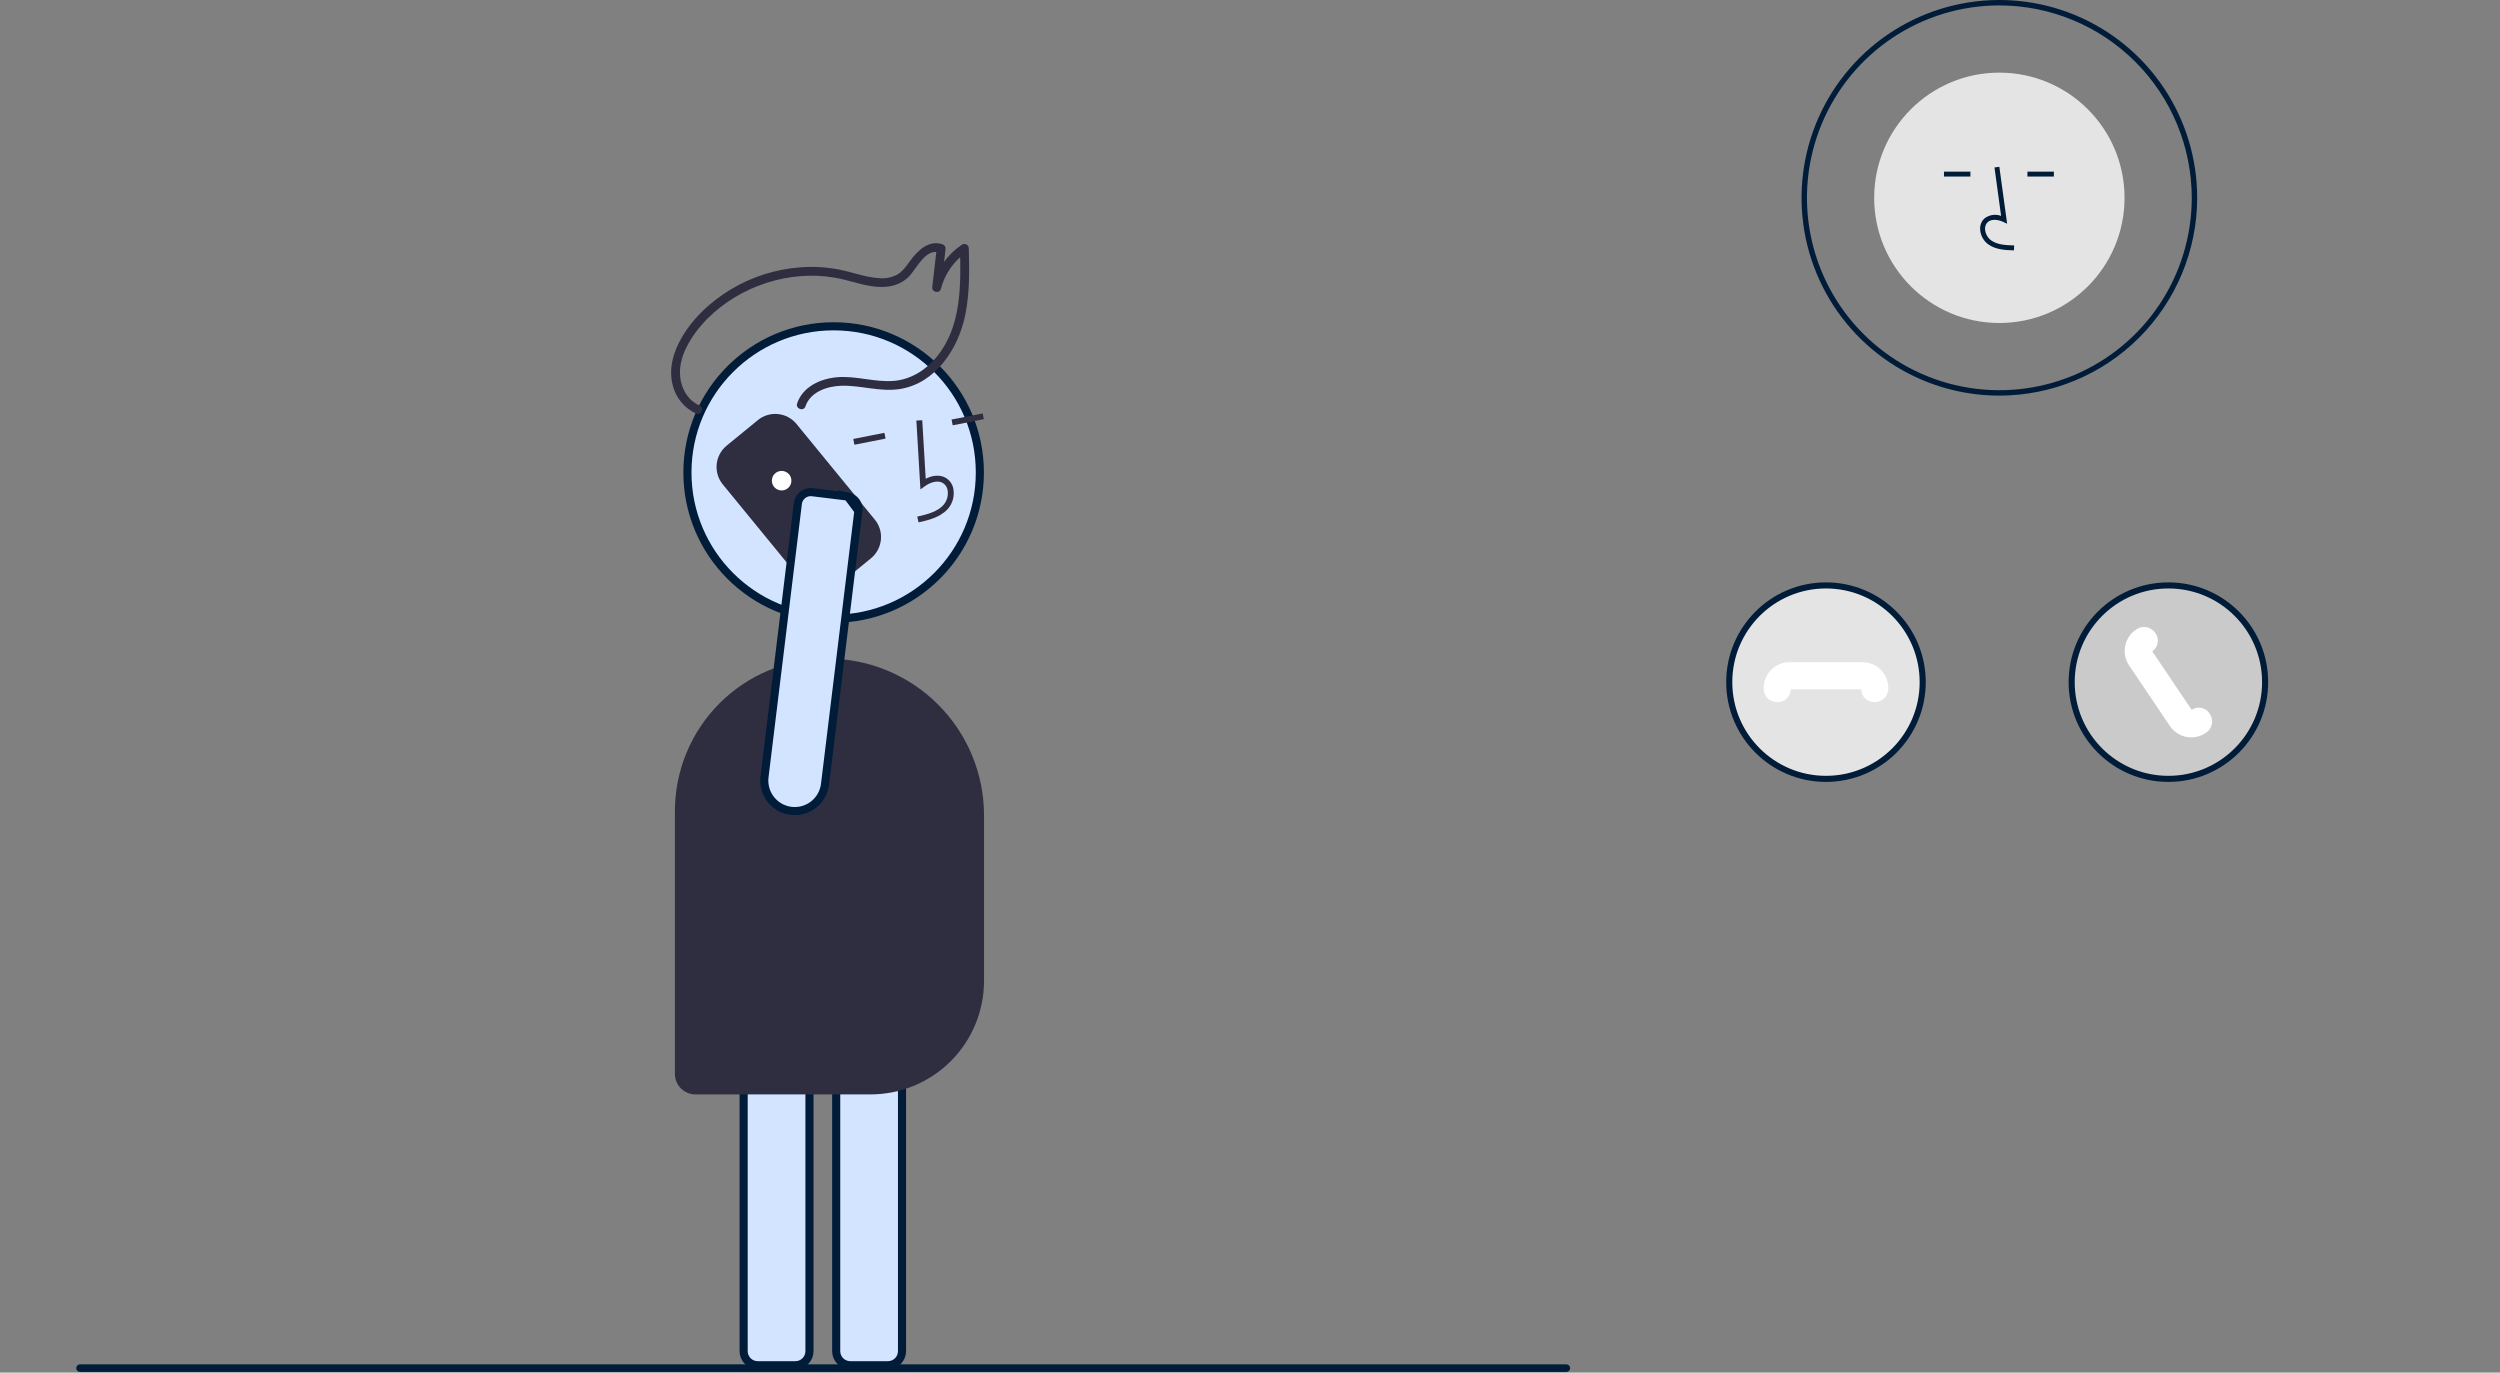 <svg width="632" height="347" viewBox="0 0 632 347" fill="none" xmlns="http://www.w3.org/2000/svg">
<rect x="0" y="0" width="632" height="347" fill="#808080" stroke="none"/>
<g clip-path="url(#clip0_512_21314)">
<path d="M224.479 345.13H214.94C213.999 345.128 213.096 344.754 212.431 344.088C211.765 343.423 211.391 342.521 211.39 341.58V262.058C211.391 261.117 211.765 260.215 212.431 259.55C213.096 258.884 213.998 258.51 214.939 258.509H224.479C225.42 258.51 226.323 258.884 226.988 259.55C227.654 260.215 228.028 261.118 228.029 262.059V341.579C228.028 342.521 227.654 343.423 226.988 344.089C226.323 344.754 225.42 345.128 224.479 345.13Z" fill="#D2E4FF" stroke="#001C39" stroke-width="2.05"/>
<path d="M201.084 345.13H191.544C190.603 345.128 189.701 344.754 189.035 344.088C188.37 343.423 187.995 342.521 187.994 341.58V262.058C187.995 261.117 188.37 260.215 189.035 259.55C189.701 258.884 190.603 258.51 191.544 258.509H201.084C202.025 258.51 202.927 258.884 203.593 259.55C204.258 260.215 204.633 261.118 204.634 262.059V341.579C204.633 342.521 204.258 343.423 203.593 344.089C202.927 344.754 202.025 345.128 201.084 345.13Z" fill="#D2E4FF" stroke="#001C39" stroke-width="2.05"/>
<path d="M247.706 119.451C247.706 139.865 231.157 156.414 210.743 156.414C190.329 156.414 173.78 139.865 173.78 119.451C173.78 99.037 190.329 82.488 210.743 82.488C231.157 82.488 247.706 99.037 247.706 119.451Z" fill="#D2E4FF" stroke="#001C39" stroke-width="2.05"/>
<path d="M232.209 132.059C234.612 131.515 237.602 130.837 239.584 128.688C240.17 128.027 240.605 127.246 240.857 126.4C241.11 125.553 241.174 124.662 241.046 123.788C240.966 123.165 240.744 122.568 240.395 122.045C240.047 121.522 239.582 121.087 239.038 120.773C237.626 119.99 235.812 120.099 234.019 121.035L233.144 106.23L231.657 106.318L232.686 123.722L233.785 122.928C235.06 122.009 236.92 121.301 238.315 122.076C238.661 122.282 238.954 122.565 239.173 122.903C239.392 123.241 239.529 123.625 239.575 124.025C239.667 124.676 239.618 125.339 239.43 125.97C239.243 126.6 238.922 127.182 238.489 127.677C236.946 129.35 234.583 129.993 231.88 130.606L232.209 132.059Z" fill="#2F2E41"/>
<path d="M248.423 104.505L240.552 106.06L240.84 107.521L248.712 105.966L248.423 104.505Z" fill="#2F2E41"/>
<path d="M223.579 109.413L215.708 110.968L215.997 112.429L223.868 110.875L223.579 109.413Z" fill="#2F2E41"/>
<path d="M220.087 276.666H175.797C174.423 276.665 173.105 276.118 172.133 275.146C171.161 274.175 170.615 272.857 170.613 271.482V205.019C170.625 194.803 174.688 185.008 181.912 177.785C189.136 170.561 198.93 166.497 209.146 166.486C219.65 166.498 229.72 170.676 237.147 178.103C244.575 185.53 248.753 195.601 248.765 206.104V247.99C248.756 255.593 245.732 262.882 240.356 268.258C234.979 273.634 227.69 276.658 220.087 276.666Z" fill="#2F2E41"/>
<path d="M203.621 102.726C204.847 99.05 209.107 97.632 212.651 97.522C217.632 97.367 222.495 99.136 227.492 98.345C236.556 96.911 242.214 88.175 243.978 79.813C245.154 74.235 245.05 68.517 244.917 62.849C244.925 62.631 244.87 62.414 244.758 62.226C244.647 62.038 244.483 61.887 244.287 61.789C244.091 61.692 243.871 61.654 243.654 61.679C243.437 61.703 243.231 61.79 243.062 61.929C239.439 64.402 236.833 68.103 235.729 72.349L237.899 72.798L239.04 62.898C239.056 62.653 238.991 62.409 238.856 62.204C238.721 61.999 238.523 61.843 238.292 61.76C234.892 60.576 232.058 63.248 230.208 65.776C229.25 67.086 228.33 68.512 226.907 69.365C225.424 70.173 223.727 70.502 222.049 70.306C218.586 70.055 215.302 68.746 211.909 68.099C208.793 67.519 205.615 67.342 202.454 67.573C196.198 68.012 190.135 69.925 184.76 73.155C179.391 76.391 174.475 81.014 171.626 86.659C169.999 89.882 169.115 93.592 170.009 97.164C170.367 98.787 171.1 100.304 172.149 101.592C173.199 102.88 174.536 103.905 176.053 104.584C177.383 105.141 178.106 103.025 176.785 102.472C174.269 101.419 172.671 98.948 172.113 96.347C171.474 93.374 172.256 90.298 173.618 87.635C176.271 82.45 180.811 78.138 185.76 75.154C190.798 72.119 196.469 70.289 202.331 69.806C205.198 69.578 208.083 69.704 210.92 70.18C214.102 70.711 217.146 71.85 220.335 72.352C223.836 72.904 227.468 72.419 229.973 69.695C231.815 67.692 234.092 62.664 237.559 63.871L236.811 62.733L235.67 72.633C235.527 73.871 237.52 74.319 237.84 73.082C238.836 69.207 241.221 65.834 244.543 63.604L242.688 62.684C242.908 72.082 243.105 82.469 236.841 90.17C234.154 93.474 230.372 95.891 226.074 96.276C221.233 96.71 216.479 94.957 211.631 95.362C207.439 95.712 202.929 97.738 201.51 101.994C201.054 103.36 203.166 104.092 203.621 102.726V102.726Z" fill="#2F2E41"/>
<path d="M222.715 136.124C222.709 136.231 222.701 136.339 222.69 136.446C222.602 137.356 222.334 138.239 221.903 139.045C221.471 139.85 220.884 140.562 220.176 141.139L212.293 147.594C210.865 148.761 209.033 149.313 207.198 149.131C205.363 148.948 203.675 148.045 202.505 146.62L182.714 122.454C181.548 121.026 180.996 119.193 181.179 117.358C181.362 115.524 182.264 113.836 183.689 112.666L191.572 106.211C192.278 105.632 193.092 105.198 193.966 104.934C194.84 104.67 195.758 104.58 196.667 104.671C197.576 104.761 198.458 105.03 199.263 105.462C200.068 105.893 200.78 106.479 201.358 107.186L221.149 131.351C222.251 132.689 222.81 134.393 222.715 136.124Z" fill="#2F2E41"/>
<path d="M197.598 123.987C198.962 123.987 200.067 122.882 200.067 121.518C200.067 120.154 198.962 119.048 197.598 119.048C196.234 119.048 195.128 120.154 195.128 121.518C195.128 122.882 196.234 123.987 197.598 123.987Z" fill="white"/>
<path d="M214.304 125.524L214.438 125.553C215.237 125.722 215.942 126.185 216.417 126.849C216.891 127.512 217.1 128.33 217.002 129.139L214.304 125.524ZM214.304 125.524L205.335 124.429C205.335 124.429 205.335 124.429 205.335 124.429C204.476 124.324 203.611 124.565 202.93 125.098C202.248 125.631 201.807 126.413 201.702 127.272L193.264 196.406L193.264 196.406C193.23 196.682 193.211 196.96 193.207 197.238C193.181 199.209 193.912 201.115 195.249 202.564C196.586 204.013 198.427 204.895 200.395 205.028C202.362 205.16 204.305 204.534 205.825 203.278C207.344 202.021 208.325 200.23 208.564 198.273C208.564 198.273 208.564 198.273 208.564 198.273L217.002 129.141L214.304 125.524Z" fill="#D2E4FF" stroke="#001C39" stroke-width="2.05"/>
<path d="M505.438 81.654C522.916 81.654 537.085 67.486 537.085 50.008C537.085 32.53 522.916 18.361 505.438 18.361C487.961 18.361 473.792 32.53 473.792 50.008C473.792 67.486 487.961 81.654 505.438 81.654Z" fill="#E4E4E4"/>
<path d="M509.138 63.292C507.087 63.235 504.534 63.164 502.567 61.727C501.981 61.282 501.5 60.714 501.157 60.063C500.814 59.412 500.617 58.694 500.581 57.959C500.546 57.437 500.631 56.913 500.831 56.429C501.032 55.946 501.341 55.515 501.735 55.171C502.321 54.733 503.008 54.45 503.732 54.345C504.455 54.241 505.194 54.32 505.879 54.574L504.205 42.334L505.434 42.166L507.403 56.555L506.376 56.084C505.186 55.538 503.552 55.26 502.537 56.118C502.287 56.343 502.093 56.622 501.969 56.933C501.845 57.245 501.794 57.581 501.821 57.915C501.851 58.462 501.999 58.996 502.254 59.481C502.509 59.966 502.865 60.39 503.299 60.725C504.829 61.843 506.864 61.987 509.173 62.051L509.138 63.292Z" fill="#001C39"/>
<path d="M498.123 43.39H491.439V44.631H498.123V43.39Z" fill="#001C39"/>
<path d="M519.22 43.39H512.536V44.631H519.22V43.39Z" fill="#001C39"/>
<path d="M505.438 100.015C495.548 100.015 485.879 97.082 477.656 91.587C469.432 86.093 463.022 78.282 459.237 69.145C455.452 60.007 454.462 49.952 456.392 40.252C458.321 30.551 463.084 21.641 470.078 14.647C477.071 7.653 485.982 2.89 495.682 0.961C505.383 -0.969 515.438 0.022 524.575 3.807C533.713 7.592 541.523 14.001 547.018 22.225C552.513 30.449 555.446 40.117 555.446 50.008C555.431 63.266 550.157 75.977 540.782 85.352C531.407 94.727 518.696 100 505.438 100.015ZM505.438 1.37C495.819 1.37 486.415 4.223 478.417 9.567C470.418 14.911 464.184 22.508 460.503 31.395C456.822 40.282 455.859 50.062 457.735 59.496C459.612 68.931 464.244 77.597 471.046 84.4C477.848 91.202 486.515 95.834 495.95 97.71C505.384 99.587 515.164 98.624 524.051 94.943C532.938 91.261 540.534 85.028 545.879 77.029C551.223 69.031 554.076 59.627 554.076 50.008C554.061 37.113 548.932 24.75 539.814 15.632C530.696 6.514 518.333 1.385 505.438 1.37Z" fill="#001C39"/>
<path d="M486.058 172.446C486.058 185.951 475.111 196.899 461.606 196.899C448.101 196.899 437.153 185.951 437.153 172.446C437.153 158.941 448.101 147.994 461.606 147.994C475.111 147.994 486.058 158.941 486.058 172.446Z" fill="#E4E4E4" stroke="#001C39" stroke-width="1.538"/>
<path d="M572.623 172.446C572.623 185.951 561.675 196.899 548.17 196.899C534.665 196.899 523.717 185.951 523.717 172.446C523.717 158.941 534.665 147.994 548.17 147.994C561.675 147.994 572.623 158.941 572.623 172.446Z" fill="#CACACA" stroke="#001C39" stroke-width="1.538"/>
<path d="M473.857 177.483C473.016 177.517 472.194 177.218 471.572 176.65C470.949 176.082 470.576 175.292 470.533 174.45C470.527 174.387 470.523 174.323 470.52 174.259H452.691C452.688 174.323 452.684 174.387 452.679 174.45C452.657 174.88 452.549 175.301 452.361 175.688C452.173 176.075 451.909 176.42 451.585 176.702C451.261 176.985 450.883 177.199 450.475 177.333C450.066 177.467 449.634 177.516 449.206 177.48C448.76 177.476 448.319 177.385 447.908 177.21C447.498 177.036 447.126 176.782 446.814 176.463C446.502 176.144 446.256 175.767 446.091 175.352C445.925 174.938 445.844 174.495 445.85 174.049V173.917C445.852 172.192 446.538 170.537 447.758 169.317C448.978 168.097 450.632 167.411 452.358 167.409H470.854C472.579 167.411 474.233 168.097 475.453 169.317C476.673 170.537 477.36 172.192 477.361 173.917V174.049C477.368 174.495 477.286 174.938 477.121 175.352C476.955 175.767 476.709 176.144 476.397 176.463C476.086 176.782 475.714 177.036 475.303 177.21C474.893 177.385 474.452 177.476 474.006 177.48C473.957 177.482 473.907 177.483 473.857 177.483Z" fill="white"/>
<path d="M553.967 186.416C553.544 186.416 553.123 186.375 552.708 186.294C551.868 186.133 551.069 185.806 550.356 185.334C549.644 184.862 549.032 184.253 548.556 183.542L538.222 168.202C537.26 166.77 536.905 165.015 537.235 163.322C537.565 161.628 538.553 160.135 539.983 159.169L540.093 159.095C540.46 158.841 540.873 158.661 541.309 158.567C541.744 158.473 542.195 158.466 542.633 158.547C543.072 158.627 543.49 158.794 543.864 159.037C544.238 159.28 544.561 159.594 544.813 159.962C545.081 160.297 545.28 160.683 545.397 161.097C545.514 161.51 545.546 161.943 545.493 162.369C545.44 162.795 545.301 163.207 545.086 163.579C544.871 163.951 544.584 164.276 544.241 164.535C544.191 164.574 544.141 164.613 544.09 164.652L554.051 179.438C554.106 179.405 554.161 179.373 554.216 179.342C554.585 179.122 554.994 178.978 555.42 178.918C555.845 178.858 556.278 178.885 556.693 178.996C557.108 179.106 557.497 179.299 557.836 179.563C558.176 179.826 558.459 180.155 558.669 180.53C558.915 180.902 559.086 181.319 559.17 181.756C559.255 182.194 559.252 182.645 559.162 183.082C559.072 183.518 558.896 183.933 558.645 184.302C558.394 184.67 558.073 184.986 557.699 185.23L557.589 185.304C556.52 186.028 555.258 186.416 553.967 186.416Z" fill="white"/>
<path d="M395.952 346.829H20.244C19.985 346.828 19.737 346.727 19.554 346.546C19.371 346.365 19.269 346.121 19.269 345.866C19.269 345.611 19.371 345.366 19.554 345.186C19.737 345.005 19.985 344.903 20.244 344.902H395.952C396.211 344.903 396.459 345.005 396.642 345.186C396.824 345.366 396.927 345.611 396.927 345.866C396.927 346.121 396.824 346.365 396.642 346.546C396.459 346.727 396.211 346.828 395.952 346.829Z" fill="#001C39"/>
</g>
<defs>
<clipPath id="clip0_512_21314">
<rect width="632" height="346.829" fill="white"/>
</clipPath>
</defs>
</svg>
